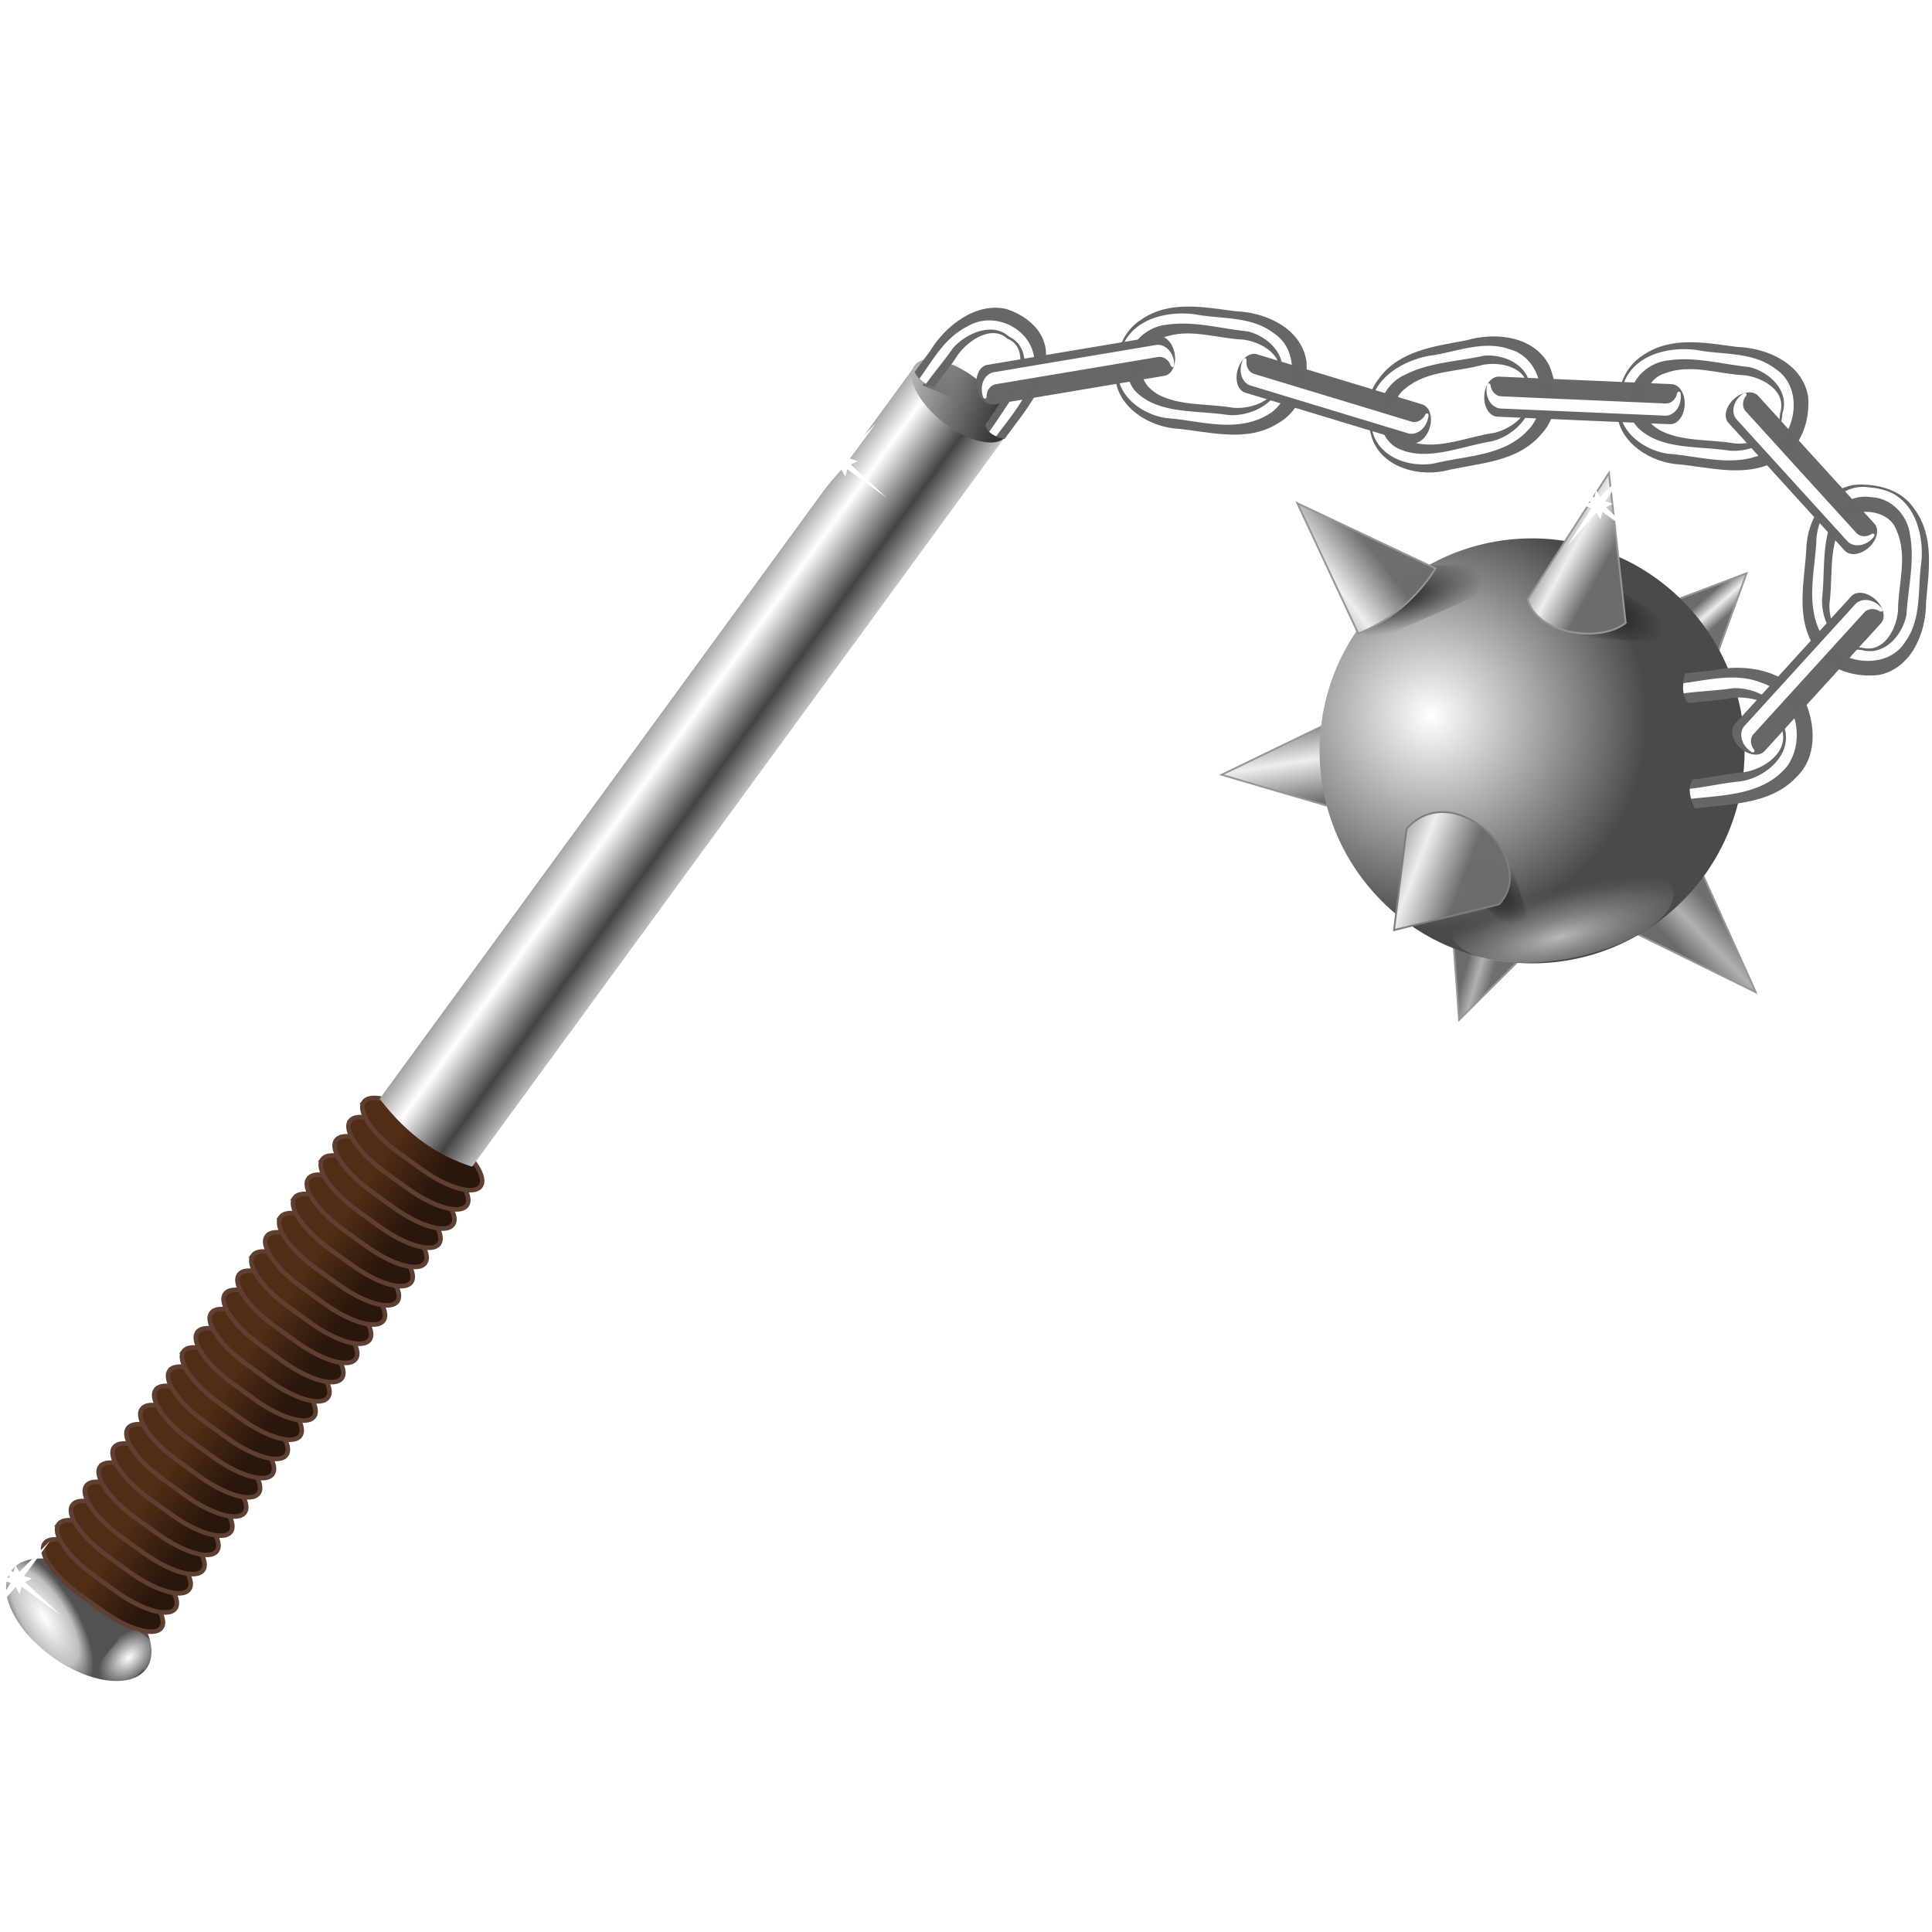 <?xml version="1.0" encoding="UTF-8" standalone="no"?>
<!-- Created with Inkscape (http://www.inkscape.org/) -->

<svg
   xmlns:dc="http://purl.org/dc/elements/1.1/"
   xmlns:cc="http://creativecommons.org/ns#"
   xmlns:rdf="http://www.w3.org/1999/02/22-rdf-syntax-ns#"
   xmlns:svg="http://www.w3.org/2000/svg"
   xmlns="http://www.w3.org/2000/svg"
   xmlns:xlink="http://www.w3.org/1999/xlink"
   xmlns:sodipodi="http://sodipodi.sourceforge.net/DTD/sodipodi-0.dtd"
   xmlns:inkscape="http://www.inkscape.org/namespaces/inkscape"
   id="svg2"
   sodipodi:docname="spiked_flail_01.svg"
   sodipodi:modified="true"
   viewBox="0 0 256 256"
   sodipodi:version="0.32"
   version="1.0"
   inkscape:output_extension="org.inkscape.output.svg.inkscape"
   inkscape:version="0.92.4 (5da689c313, 2019-01-14)"
   width="256"
   height="256">
  <title
     id="title1025">Spiked Flail</title>
  <defs
     id="defs4">
    <linearGradient
       id="linearGradient3399"
       inkscape:collect="always">
      <stop
         id="stop3401"
         style="stop-color:#686868"
         offset="0" />
      <stop
         id="stop3403"
         style="stop-color:#686868;stop-opacity:0"
         offset="1" />
    </linearGradient>
    <linearGradient
       id="linearGradient14013"
       inkscape:collect="always">
      <stop
         id="stop14015"
         style="stop-color:#1a1a1a"
         offset="0" />
      <stop
         id="stop14017"
         style="stop-color:#1a1a1a;stop-opacity:0"
         offset="1" />
    </linearGradient>
    <linearGradient
       id="linearGradient9130">
      <stop
         id="stop9132"
         style="stop-color:#6b6b6b"
         offset="0" />
      <stop
         id="stop9134"
         style="stop-color:#b1b1b1"
         offset=".5" />
      <stop
         id="stop9136"
         style="stop-color:#6d6d6d;stop-opacity:.984"
         offset="1" />
    </linearGradient>
    <linearGradient
       id="linearGradient5246">
      <stop
         id="stop5248"
         style="stop-color:#ffffff"
         offset="0" />
      <stop
         id="stop7190"
         style="stop-color:#979797;stop-opacity:.498"
         offset=".617" />
      <stop
         id="stop5250"
         style="stop-color:#303030;stop-opacity:0"
         offset="1" />
    </linearGradient>
    <linearGradient
       id="linearGradient4186">
      <stop
         id="stop4188"
         style="stop-color:#6b6b6b"
         offset="0" />
      <stop
         id="stop4194"
         style="stop-color:#eeeeee"
         offset=".5" />
      <stop
         id="stop4190"
         style="stop-color:#6d6d6d;stop-opacity:.984"
         offset="1" />
    </linearGradient>
    <linearGradient
       id="linearGradient4178">
      <stop
         id="stop4180"
         style="stop-color:#ffffff"
         offset="0" />
      <stop
         id="stop4182"
         style="stop-color:#4a4a4a"
         offset="1" />
    </linearGradient>
    <filter
       id="filter6188"
       inkscape:collect="always">
      <feGaussianBlur
         id="feGaussianBlur6190"
         stdDeviation="1.035"
         inkscape:collect="always" />
    </filter>
    <linearGradient
       id="linearGradient14971">
      <stop
         id="stop14973"
         style="stop-color:#502d16"
         offset="0" />
      <stop
         id="stop14975"
         style="stop-color:#2a170b"
         offset="1" />
    </linearGradient>
    <filter
       id="filter3321"
       inkscape:collect="always">
      <feGaussianBlur
         id="feGaussianBlur3323"
         stdDeviation="3.843"
         inkscape:collect="always" />
    </filter>
    <radialGradient
       id="radialGradient2991"
       gradientUnits="userSpaceOnUse"
       cy="348.25"
       cx="142.22"
       gradientTransform="matrix(0.637,0.263,-0.655,1.588,281.89,-244.82)"
       r="7.704"
       inkscape:collect="always">
      <stop
         id="stop13029"
         style="stop-color:#ffffff"
         offset="0" />
      <stop
         id="stop4382"
         style="stop-color:#bfbfbf"
         offset=".689" />
      <stop
         id="stop13031"
         style="stop-color:#525252"
         offset="1" />
    </radialGradient>
    <clipPath
       id="clipPath2359"
       clipPathUnits="userSpaceOnUse">
      <path
         id="path2361"
         sodipodi:nodetypes="cssssc"
         style="color:#000000;opacity:0.615;fill:#1a1a1a;fill-rule:evenodd"
         d="M 69.756,419.73 C 40.393,419 15.141,400.96 13.389,379.47 11.638,357.98 46.832,334.98 51.658,352.7 c 1.58,5.8 27.764,2.04 28.876,0.41 9.116,-13.3 37.736,10.49 39.246,29.02 1.75,21.49 -20.661,38.34 -50.024,37.6 z"
         inkscape:connector-curvature="0" />
    </clipPath>
    <clipPath
       id="clipPath2363"
       clipPathUnits="userSpaceOnUse">
      <path
         id="path2365"
         sodipodi:nodetypes="cssssc"
         style="color:#000000;opacity:0.615;fill:#1a1a1a;fill-rule:evenodd"
         d="m -159.35,-60.314 c -12.07,26.781 -38.49,43.064 -58.97,36.346 -20.49,-6.718 -28.05,-48.076 -9.84,-45.654 5.96,0.794 12.64,-24.803 11.58,-26.457 -8.73,-13.561 24.29,-30.711 41.96,-24.921 20.49,6.72 27.33,33.905 15.27,60.686 z"
         inkscape:connector-curvature="0" />
    </clipPath>
    <filter
       id="filter4373"
       height="1.478"
       width="1.033"
       y="-0.239"
       x="-0.016"
       inkscape:collect="always">
      <feGaussianBlur
         id="feGaussianBlur4375"
         stdDeviation="0.574"
         inkscape:collect="always" />
    </filter>
    <linearGradient
       id="linearGradient4395"
       y2="220.73"
       gradientUnits="userSpaceOnUse"
       x2="509.1"
       y1="248.01"
       x1="517.4"
       inkscape:collect="always">
      <stop
         id="stop8470"
         style="stop-color:#333333"
         offset="0" />
      <stop
         id="stop8472"
         style="stop-color:#cecece"
         offset="1" />
    </linearGradient>
    <radialGradient
       id="radialGradient5584"
       xlink:href="#linearGradient5246"
       gradientUnits="userSpaceOnUse"
       cy="82.863"
       cx="51.899"
       gradientTransform="matrix(0.046,0.439,-1.581,0.114,170.32,56.754)"
       r="15.532"
       inkscape:collect="always" />
    <linearGradient
       id="linearGradient2668"
       y2="461.32"
       xlink:href="#linearGradient4186"
       gradientUnits="userSpaceOnUse"
       x2="157.99"
       gradientTransform="matrix(1.527,0,0,1.527,309.29,-417.36)"
       y1="460.93"
       x1="141.75"
       inkscape:collect="always" />
    <radialGradient
       id="radialGradient2671"
       xlink:href="#linearGradient14013"
       gradientUnits="userSpaceOnUse"
       cy="2.871"
       cx="9.18"
       gradientTransform="matrix(-0.463,0.762,-2.084,-1.099,557.62,294.46)"
       r="9.663"
       inkscape:collect="always" />
    <linearGradient
       id="linearGradient2731"
       y2="330.95"
       xlink:href="#linearGradient3399"
       gradientUnits="userSpaceOnUse"
       x2="722.87"
       gradientTransform="matrix(0.747,0.425,-0.599,0.869,157.46,-408.94)"
       y1="330.95"
       x1="711.2"
       inkscape:collect="always" />
    <linearGradient
       id="linearGradient2776"
       y2="513.03"
       xlink:href="#linearGradient4186"
       gradientUnits="userSpaceOnUse"
       x2="134.48"
       gradientTransform="matrix(1.527,0,0,1.527,308.23,-418.07)"
       y1="499.41"
       x1="126.73"
       inkscape:collect="always" />
    <radialGradient
       id="radialGradient2779"
       xlink:href="#linearGradient14013"
       gradientUnits="userSpaceOnUse"
       cy="75.818"
       cx="26.41"
       gradientTransform="matrix(1.12,-0.089,0.227,2.037,473.76,217.56)"
       r="5.93"
       inkscape:collect="always" />
    <linearGradient
       id="linearGradient2782"
       y2="485.84"
       xlink:href="#linearGradient4186"
       gradientUnits="userSpaceOnUse"
       x2="189.17"
       gradientTransform="matrix(1.527,0,0,1.527,308.23,-418.07)"
       y1="475.28"
       x1="184.89"
       inkscape:collect="always" />
    <radialGradient
       id="radialGradient2785"
       xlink:href="#linearGradient14013"
       gradientUnits="userSpaceOnUse"
       cy="2.871"
       cx="9.18"
       gradientTransform="matrix(-0.582,0.54,-0.979,-1.531,593.22,332.27)"
       r="9.663"
       inkscape:collect="always" />
    <linearGradient
       id="linearGradient2790"
       y2="485.57"
       xlink:href="#linearGradient4186"
       gradientUnits="userSpaceOnUse"
       x2="122.98"
       gradientTransform="matrix(1.527,0,0,1.527,308.23,-418.07)"
       y1="473.44"
       x1="130.02"
       inkscape:collect="always" />
    <linearGradient
       id="linearGradient2793"
       y2="527.58"
       xlink:href="#linearGradient9130"
       gradientUnits="userSpaceOnUse"
       x2="129.55"
       gradientTransform="matrix(1.527,0,0,1.527,308.23,-418.07)"
       y1="523.82"
       x1="126.97"
       inkscape:collect="always" />
    <linearGradient
       id="linearGradient2796"
       y2="527.58"
       xlink:href="#linearGradient4186"
       gradientUnits="userSpaceOnUse"
       x2="129.55"
       gradientTransform="matrix(-1.229,0.906,0.906,1.229,288.66,-411.14)"
       y1="523.82"
       x1="126.97"
       inkscape:collect="always" />
    <linearGradient
       id="linearGradient2799"
       y2="545.88"
       xlink:href="#linearGradient9130"
       gradientUnits="userSpaceOnUse"
       x2="167.11"
       gradientTransform="matrix(1.527,0,0,1.527,305.07,-422.65)"
       y1="546.59"
       x1="158.42"
       inkscape:collect="always" />
    <linearGradient
       id="linearGradient2803"
       y2="376.89"
       spreadMethod="reflect"
       gradientUnits="userSpaceOnUse"
       x2="479.65"
       gradientTransform="translate(-13.294,-199.89)"
       y1="402.14"
       x1="486.33"
       inkscape:collect="always">
      <stop
         id="stop12175"
         style="stop-color:#434343"
         offset="0" />
      <stop
         id="stop12177"
         style="stop-color:#ffffff"
         offset=".5" />
      <stop
         id="stop12179"
         style="stop-color:#5a5a5a"
         offset="1" />
    </linearGradient>
    <radialGradient
       id="radialGradient2806"
       gradientUnits="userSpaceOnUse"
       cy="348.82"
       cx="243.79"
       gradientTransform="matrix(1.521,5.287,-8.4,1.305,2692.5,-1440.7)"
       r="1.043"
       inkscape:collect="always">
      <stop
         id="stop5357"
         style="stop-color:#ffffff"
         offset="0" />
      <stop
         id="stop5359"
         style="stop-color:#ffffff;stop-opacity:0"
         offset="1" />
    </radialGradient>
    <linearGradient
       id="linearGradient2809"
       y2="356.54"
       xlink:href="#linearGradient14971"
       gradientUnits="userSpaceOnUse"
       x2="181.87"
       gradientTransform="matrix(1.436,-0.382,0.382,1.436,-209.52,-159.17)"
       y1="346.63"
       x1="181.66"
       inkscape:collect="always" />
    <radialGradient
       id="radialGradient2881"
       xlink:href="#linearGradient4178"
       gradientUnits="userSpaceOnUse"
       cy="502"
       cx="132.61"
       gradientTransform="matrix(0.457,0.914,-0.894,0.447,532.23,137.95)"
       r="36.371"
       inkscape:collect="always" />
    <linearGradient
       inkscape:collect="always"
       xlink:href="#linearGradient14971"
       id="linearGradient1153"
       gradientUnits="userSpaceOnUse"
       gradientTransform="matrix(1.436,-0.382,0.382,1.436,-209.52,-159.17)"
       x1="181.66"
       y1="346.63"
       x2="181.87"
       y2="356.54" />
    <linearGradient
       inkscape:collect="always"
       xlink:href="#linearGradient14971"
       id="linearGradient1155"
       gradientUnits="userSpaceOnUse"
       gradientTransform="matrix(1.436,-0.382,0.382,1.436,-209.52,-159.17)"
       x1="181.66"
       y1="346.63"
       x2="181.87"
       y2="356.54" />
    <linearGradient
       inkscape:collect="always"
       xlink:href="#linearGradient14971"
       id="linearGradient1157"
       gradientUnits="userSpaceOnUse"
       gradientTransform="matrix(1.436,-0.382,0.382,1.436,-209.52,-159.17)"
       x1="181.66"
       y1="346.63"
       x2="181.87"
       y2="356.54" />
    <linearGradient
       inkscape:collect="always"
       xlink:href="#linearGradient14971"
       id="linearGradient1159"
       gradientUnits="userSpaceOnUse"
       gradientTransform="matrix(1.436,-0.382,0.382,1.436,-209.52,-159.17)"
       x1="181.66"
       y1="346.63"
       x2="181.87"
       y2="356.54" />
    <linearGradient
       inkscape:collect="always"
       xlink:href="#linearGradient14971"
       id="linearGradient1161"
       gradientUnits="userSpaceOnUse"
       gradientTransform="matrix(1.436,-0.382,0.382,1.436,-209.52,-159.17)"
       x1="181.66"
       y1="346.63"
       x2="181.87"
       y2="356.54" />
    <linearGradient
       inkscape:collect="always"
       xlink:href="#linearGradient14971"
       id="linearGradient1163"
       gradientUnits="userSpaceOnUse"
       gradientTransform="matrix(1.436,-0.382,0.382,1.436,-209.52,-159.17)"
       x1="181.66"
       y1="346.63"
       x2="181.87"
       y2="356.54" />
    <linearGradient
       inkscape:collect="always"
       xlink:href="#linearGradient14971"
       id="linearGradient1165"
       gradientUnits="userSpaceOnUse"
       gradientTransform="matrix(1.436,-0.382,0.382,1.436,-209.52,-159.17)"
       x1="181.66"
       y1="346.63"
       x2="181.87"
       y2="356.54" />
    <linearGradient
       inkscape:collect="always"
       xlink:href="#linearGradient14971"
       id="linearGradient1167"
       gradientUnits="userSpaceOnUse"
       gradientTransform="matrix(1.436,-0.382,0.382,1.436,-209.52,-159.17)"
       x1="181.66"
       y1="346.63"
       x2="181.87"
       y2="356.54" />
    <linearGradient
       inkscape:collect="always"
       xlink:href="#linearGradient14971"
       id="linearGradient1169"
       gradientUnits="userSpaceOnUse"
       gradientTransform="matrix(1.436,-0.382,0.382,1.436,-209.52,-159.17)"
       x1="181.66"
       y1="346.63"
       x2="181.87"
       y2="356.54" />
    <linearGradient
       inkscape:collect="always"
       xlink:href="#linearGradient14971"
       id="linearGradient1171"
       gradientUnits="userSpaceOnUse"
       gradientTransform="matrix(1.436,-0.382,0.382,1.436,-209.52,-159.17)"
       x1="181.66"
       y1="346.63"
       x2="181.87"
       y2="356.54" />
    <linearGradient
       inkscape:collect="always"
       xlink:href="#linearGradient14971"
       id="linearGradient1173"
       gradientUnits="userSpaceOnUse"
       gradientTransform="matrix(1.436,-0.382,0.382,1.436,-209.52,-159.17)"
       x1="181.66"
       y1="346.63"
       x2="181.87"
       y2="356.54" />
    <linearGradient
       inkscape:collect="always"
       xlink:href="#linearGradient14971"
       id="linearGradient1175"
       gradientUnits="userSpaceOnUse"
       gradientTransform="matrix(1.436,-0.382,0.382,1.436,-209.52,-159.17)"
       x1="181.66"
       y1="346.63"
       x2="181.87"
       y2="356.54" />
    <linearGradient
       inkscape:collect="always"
       xlink:href="#linearGradient14971"
       id="linearGradient1177"
       gradientUnits="userSpaceOnUse"
       gradientTransform="matrix(1.436,-0.382,0.382,1.436,-209.52,-159.17)"
       x1="181.66"
       y1="346.63"
       x2="181.87"
       y2="356.54" />
    <linearGradient
       inkscape:collect="always"
       xlink:href="#linearGradient14971"
       id="linearGradient1179"
       gradientUnits="userSpaceOnUse"
       gradientTransform="matrix(1.436,-0.382,0.382,1.436,-209.52,-159.17)"
       x1="181.66"
       y1="346.63"
       x2="181.87"
       y2="356.54" />
    <linearGradient
       inkscape:collect="always"
       xlink:href="#linearGradient14971"
       id="linearGradient1181"
       gradientUnits="userSpaceOnUse"
       gradientTransform="matrix(1.436,-0.382,0.382,1.436,-209.52,-159.17)"
       x1="181.66"
       y1="346.63"
       x2="181.87"
       y2="356.54" />
    <linearGradient
       inkscape:collect="always"
       xlink:href="#linearGradient14971"
       id="linearGradient1183"
       gradientUnits="userSpaceOnUse"
       gradientTransform="matrix(1.436,-0.382,0.382,1.436,-209.52,-159.17)"
       x1="181.66"
       y1="346.63"
       x2="181.87"
       y2="356.54" />
    <linearGradient
       inkscape:collect="always"
       xlink:href="#linearGradient14971"
       id="linearGradient1185"
       gradientUnits="userSpaceOnUse"
       gradientTransform="matrix(1.436,-0.382,0.382,1.436,-209.52,-159.17)"
       x1="181.66"
       y1="346.63"
       x2="181.87"
       y2="356.54" />
    <linearGradient
       inkscape:collect="always"
       xlink:href="#linearGradient14971"
       id="linearGradient1187"
       gradientUnits="userSpaceOnUse"
       gradientTransform="matrix(1.436,-0.382,0.382,1.436,-209.52,-159.17)"
       x1="181.66"
       y1="346.63"
       x2="181.87"
       y2="356.54" />
    <linearGradient
       inkscape:collect="always"
       xlink:href="#linearGradient14971"
       id="linearGradient1189"
       gradientUnits="userSpaceOnUse"
       gradientTransform="matrix(1.436,-0.382,0.382,1.436,-209.52,-159.17)"
       x1="181.66"
       y1="346.63"
       x2="181.87"
       y2="356.54" />
    <linearGradient
       inkscape:collect="always"
       xlink:href="#linearGradient14971"
       id="linearGradient1191"
       gradientUnits="userSpaceOnUse"
       gradientTransform="matrix(1.436,-0.382,0.382,1.436,-209.52,-159.17)"
       x1="181.66"
       y1="346.63"
       x2="181.87"
       y2="356.54" />
    <linearGradient
       inkscape:collect="always"
       xlink:href="#linearGradient14971"
       id="linearGradient1193"
       gradientUnits="userSpaceOnUse"
       gradientTransform="matrix(1.436,-0.382,0.382,1.436,-209.52,-159.17)"
       x1="181.66"
       y1="346.63"
       x2="181.87"
       y2="356.54" />
    <linearGradient
       inkscape:collect="always"
       xlink:href="#linearGradient14971"
       id="linearGradient1195"
       gradientUnits="userSpaceOnUse"
       gradientTransform="matrix(1.436,-0.382,0.382,1.436,-209.52,-159.17)"
       x1="181.66"
       y1="346.63"
       x2="181.87"
       y2="356.54" />
    <linearGradient
       inkscape:collect="always"
       xlink:href="#linearGradient14971"
       id="linearGradient1197"
       gradientUnits="userSpaceOnUse"
       gradientTransform="matrix(1.436,-0.382,0.382,1.436,-209.52,-159.17)"
       x1="181.66"
       y1="346.63"
       x2="181.87"
       y2="356.54" />
  </defs>
  <sodipodi:namedview
     id="base"
     bordercolor="#666666"
     inkscape:pageshadow="2"
     inkscape:window-y="-8"
     pagecolor="#ffffff"
     inkscape:window-height="1025"
     width="1052.362px"
     inkscape:zoom="2.6280699"
     inkscape:window-x="-8"
     height="744.094px"
     borderopacity="1.0"
     inkscape:current-layer="svg2"
     inkscape:cx="129.65827"
     inkscape:cy="190.27346"
     inkscape:window-width="1920"
     inkscape:pageopacity="0.0"
     inkscape:document-units="px"
     showgrid="false"
     inkscape:window-maximized="1"
     inkscape:pagecheckerboard="true"
     fit-margin-top="0"
     fit-margin-left="0"
     fit-margin-right="0"
     fit-margin-bottom="0" />
  <g
     id="g2883"
     transform="matrix(0.409,-0.334,0.334,0.409,-138.766,140.041)">
    <path
       id="path11077"
       sodipodi:rx="7.7043791"
       sodipodi:ry="14.085784"
       style="color:#000000;fill:url(#radialGradient2991)"
       sodipodi:type="arc"
       d="m 155.177,350.485 a 7.704,14.086 0 0 1 -7.698,14.086 7.704,14.086 0 0 1 -7.71,-14.064 7.704,14.086 0 0 1 7.686,-14.108 7.704,14.086 0 0 1 7.722,14.042"
       sodipodi:open="true"
       transform="matrix(1.436,-0.382,0.382,1.436,-216.14,-158.84)"
       sodipodi:cy="350.48547"
       sodipodi:cx="147.47272"
       sodipodi:end="6.2800626"
       sodipodi:start="0" />
    <path
       id="path15994"
       style="color:#000000;fill:url(#linearGradient1153);stroke:#5f3f31;stroke-width:1.137"
       d="m 135.02,267.87 c 2.8,-0.74 6.73,4.94 8.8,12.74 l 1.8,6.75 c 2.08,7.8 1.49,14.68 -1.31,15.43 -2.81,0.74 -6.73,-4.94 -8.81,-12.74 l -1.8,-6.75 c -2.07,-7.8 -1.49,-14.68 1.32,-15.43 z"
       inkscape:connector-curvature="0" />
    <path
       id="path15992"
       style="color:#000000;fill:url(#linearGradient1155);stroke:#5f3f31;stroke-width:1.137"
       d="m 140.76,266.35 c 2.81,-0.75 6.73,4.93 8.81,12.73 l 1.79,6.75 c 2.08,7.8 1.49,14.68 -1.31,15.43 -2.8,0.75 -6.73,-4.93 -8.81,-12.74 l -1.79,-6.74 c -2.08,-7.81 -1.49,-14.69 1.31,-15.43 z"
       inkscape:connector-curvature="0" />
    <path
       id="path15990"
       style="color:#000000;fill:url(#linearGradient1157);stroke:#5f3f31;stroke-width:1.137"
       d="m 146.51,264.82 c 2.8,-0.75 6.73,4.93 8.8,12.73 l 1.8,6.75 c 2.07,7.81 1.49,14.69 -1.32,15.43 -2.8,0.75 -6.73,-4.93 -8.8,-12.73 l -1.8,-6.75 c -2.07,-7.81 -1.49,-14.69 1.32,-15.43 z"
       inkscape:connector-curvature="0" />
    <path
       id="path15988"
       style="color:#000000;fill:url(#linearGradient1159);stroke:#5f3f31;stroke-width:1.137"
       d="m 152.25,263.29 c 2.8,-0.75 6.73,4.93 8.81,12.74 l 1.79,6.74 c 2.08,7.81 1.49,14.69 -1.31,15.43 -2.8,0.75 -6.73,-4.93 -8.81,-12.73 l -1.79,-6.75 c -2.08,-7.8 -1.49,-14.68 1.31,-15.43 z"
       inkscape:connector-curvature="0" />
    <path
       id="path15986"
       style="color:#000000;fill:url(#linearGradient1161);stroke:#5f3f31;stroke-width:1.137"
       d="m 157.99,261.76 c 2.81,-0.74 6.74,4.94 8.81,12.74 l 1.8,6.75 c 2.07,7.8 1.49,14.68 -1.32,15.43 -2.8,0.74 -6.73,-4.94 -8.8,-12.74 l -1.8,-6.75 c -2.08,-7.8 -1.49,-14.68 1.31,-15.43 z"
       inkscape:connector-curvature="0" />
    <path
       id="path15984"
       style="color:#000000;fill:url(#linearGradient1163);stroke:#5f3f31;stroke-width:1.137"
       d="m 163.74,260.23 c 2.8,-0.74 6.73,4.94 8.8,12.74 l 1.8,6.75 c 2.08,7.8 1.49,14.68 -1.31,15.43 -2.81,0.74 -6.73,-4.94 -8.81,-12.74 l -1.8,-6.75 c -2.07,-7.8 -1.49,-14.68 1.32,-15.43 z"
       inkscape:connector-curvature="0" />
    <path
       id="path15982"
       style="color:#000000;fill:url(#linearGradient1165);stroke:#5f3f31;stroke-width:1.137"
       d="m 169.48,258.7 c 2.81,-0.74 6.73,4.94 8.81,12.74 l 1.79,6.75 c 2.08,7.8 1.49,14.68 -1.31,15.43 -2.8,0.75 -6.73,-4.93 -8.81,-12.74 l -1.79,-6.75 c -2.08,-7.8 -1.49,-14.68 1.31,-15.43 z"
       inkscape:connector-curvature="0" />
    <path
       id="path15980"
       style="color:#000000;fill:url(#linearGradient1167);stroke:#5f3f31;stroke-width:1.137"
       d="m 175.23,257.18 c 2.8,-0.75 6.73,4.93 8.8,12.73 l 1.8,6.75 c 2.07,7.8 1.49,14.69 -1.32,15.43 -2.8,0.75 -6.73,-4.93 -8.8,-12.74 l -1.8,-6.74 c -2.07,-7.81 -1.49,-14.69 1.32,-15.43 z"
       inkscape:connector-curvature="0" />
    <path
       id="path15978"
       style="color:#000000;fill:url(#linearGradient1169);stroke:#5f3f31;stroke-width:1.137"
       d="m 180.97,255.65 c 2.8,-0.75 6.73,4.93 8.81,12.74 l 1.79,6.74 c 2.08,7.81 1.49,14.69 -1.31,15.43 -2.8,0.75 -6.73,-4.93 -8.81,-12.73 l -1.79,-6.75 c -2.08,-7.8 -1.49,-14.69 1.31,-15.43 z"
       inkscape:connector-curvature="0" />
    <path
       id="path15976"
       style="color:#000000;fill:url(#linearGradient1171);stroke:#5f3f31;stroke-width:1.137"
       d="m 186.71,254.12 c 2.81,-0.75 6.74,4.94 8.81,12.74 l 1.8,6.75 c 2.07,7.8 1.49,14.68 -1.32,15.43 -2.8,0.74 -6.73,-4.94 -8.8,-12.74 l -1.8,-6.75 c -2.08,-7.8 -1.49,-14.68 1.31,-15.43 z"
       inkscape:connector-curvature="0" />
    <path
       id="path15974"
       style="color:#000000;fill:url(#linearGradient1173);stroke:#5f3f31;stroke-width:1.137"
       d="m 192.46,252.59 c 2.8,-0.74 6.73,4.94 8.81,12.74 l 1.79,6.75 c 2.08,7.8 1.49,14.68 -1.31,15.43 -2.81,0.74 -6.73,-4.94 -8.81,-12.74 l -1.8,-6.75 c -2.07,-7.8 -1.49,-14.68 1.32,-15.43 z"
       inkscape:connector-curvature="0" />
    <path
       id="path15972"
       style="color:#000000;fill:url(#linearGradient1175);stroke:#5f3f31;stroke-width:1.137"
       d="m 198.2,251.06 c 2.81,-0.74 6.73,4.94 8.81,12.74 l 1.79,6.75 c 2.08,7.8 1.49,14.68 -1.31,15.43 -2.8,0.74 -6.73,-4.94 -8.81,-12.74 l -1.79,-6.75 c -2.08,-7.8 -1.49,-14.68 1.31,-15.43 z"
       inkscape:connector-curvature="0" />
    <path
       id="path15970"
       style="color:#000000;fill:url(#linearGradient1177);stroke:#5f3f31;stroke-width:1.137"
       d="m 203.95,249.54 c 2.8,-0.75 6.73,4.93 8.8,12.73 l 1.8,6.75 c 2.07,7.8 1.49,14.69 -1.32,15.43 -2.8,0.75 -6.73,-4.93 -8.8,-12.74 l -1.8,-6.74 c -2.07,-7.81 -1.49,-14.69 1.32,-15.43 z"
       inkscape:connector-curvature="0" />
    <path
       id="path15968"
       style="color:#000000;fill:url(#linearGradient1179);stroke:#5f3f31;stroke-width:1.137"
       d="m 209.69,248.01 c 2.8,-0.75 6.73,4.93 8.81,12.73 l 1.79,6.75 c 2.08,7.81 1.49,14.69 -1.31,15.43 -2.8,0.75 -6.73,-4.93 -8.81,-12.73 l -1.79,-6.75 c -2.08,-7.8 -1.49,-14.69 1.31,-15.43 z"
       inkscape:connector-curvature="0" />
    <path
       id="path15966"
       style="color:#000000;fill:url(#linearGradient1181);stroke:#5f3f31;stroke-width:1.137"
       d="m 215.43,246.48 c 2.81,-0.75 6.74,4.93 8.81,12.74 l 1.8,6.75 c 2.07,7.8 1.49,14.68 -1.32,15.42 -2.8,0.75 -6.73,-4.93 -8.8,-12.73 l -1.8,-6.75 c -2.08,-7.8 -1.49,-14.68 1.31,-15.43 z"
       inkscape:connector-curvature="0" />
    <path
       id="path15964"
       style="color:#000000;fill:url(#linearGradient1183);stroke:#5f3f31;stroke-width:1.137"
       d="m 221.18,244.95 c 2.8,-0.74 6.73,4.94 8.81,12.74 l 1.79,6.75 c 2.08,7.8 1.49,14.68 -1.31,15.43 -2.81,0.74 -6.73,-4.94 -8.81,-12.74 l -1.8,-6.75 c -2.07,-7.8 -1.49,-14.68 1.32,-15.43 z"
       inkscape:connector-curvature="0" />
    <path
       id="path15962"
       style="color:#000000;fill:url(#linearGradient1185);stroke:#5f3f31;stroke-width:1.137"
       d="m 226.92,243.42 c 2.81,-0.74 6.73,4.94 8.81,12.74 l 1.79,6.75 c 2.08,7.8 1.49,14.68 -1.31,15.43 -2.8,0.74 -6.73,-4.94 -8.81,-12.74 l -1.79,-6.75 c -2.08,-7.8 -1.49,-14.68 1.31,-15.43 z"
       inkscape:connector-curvature="0" />
    <path
       id="path15960"
       style="color:#000000;fill:url(#linearGradient1187);stroke:#5f3f31;stroke-width:1.137"
       d="m 232.67,241.9 c 2.8,-0.75 6.73,4.93 8.8,12.73 l 1.8,6.75 c 2.07,7.8 1.49,14.68 -1.31,15.43 -2.81,0.75 -6.74,-4.93 -8.81,-12.74 l -1.8,-6.75 c -2.07,-7.8 -1.49,-14.68 1.32,-15.42 z"
       inkscape:connector-curvature="0" />
    <path
       id="path15958"
       style="color:#000000;fill:url(#linearGradient1189);stroke:#5f3f31;stroke-width:1.137"
       d="m 238.41,240.37 c 2.8,-0.75 6.73,4.93 8.81,12.73 l 1.79,6.75 c 2.08,7.8 1.49,14.69 -1.31,15.43 -2.8,0.75 -6.73,-4.93 -8.81,-12.74 l -1.79,-6.74 c -2.08,-7.81 -1.49,-14.69 1.31,-15.43 z"
       inkscape:connector-curvature="0" />
    <path
       id="path15956"
       style="color:#000000;fill:url(#linearGradient1191);stroke:#5f3f31;stroke-width:1.137"
       d="m 244.15,238.84 c 2.81,-0.75 6.74,4.93 8.81,12.74 l 1.8,6.74 c 2.07,7.81 1.49,14.69 -1.32,15.43 -2.8,0.75 -6.73,-4.93 -8.8,-12.73 l -1.8,-6.75 c -2.07,-7.8 -1.49,-14.69 1.31,-15.43 z"
       inkscape:connector-curvature="0" />
    <path
       id="path15954"
       style="color:#000000;fill:url(#linearGradient1193);stroke:#5f3f31;stroke-width:1.137"
       d="m 249.9,237.31 c 2.8,-0.75 6.73,4.94 8.81,12.74 l 1.79,6.75 c 2.08,7.8 1.49,14.68 -1.31,15.43 -2.81,0.74 -6.73,-4.94 -8.81,-12.74 l -1.8,-6.75 c -2.07,-7.8 -1.49,-14.68 1.32,-15.43 z"
       inkscape:connector-curvature="0" />
    <path
       id="path15952"
       style="color:#000000;fill:url(#linearGradient1195);stroke:#5f3f31;stroke-width:1.137"
       d="m 255.64,235.78 c 2.81,-0.74 6.73,4.94 8.81,12.74 l 1.79,6.75 c 2.08,7.8 1.49,14.68 -1.31,15.43 -2.8,0.74 -6.73,-4.94 -8.81,-12.74 l -1.79,-6.75 c -2.08,-7.8 -1.49,-14.68 1.31,-15.43 z"
       inkscape:connector-curvature="0" />
    <path
       id="path15950"
       style="color:#000000;fill:url(#linearGradient1197);stroke:#5f3f31;stroke-width:1.137"
       d="m 261.39,234.25 c 2.8,-0.74 6.73,4.94 8.8,12.74 l 1.8,6.75 c 2.07,7.8 1.49,14.68 -1.31,15.43 -2.81,0.75 -6.74,-4.94 -8.81,-12.74 l -1.8,-6.75 c -2.07,-7.8 -1.49,-14.68 1.32,-15.43 z"
       inkscape:connector-curvature="0" />
    <path
       id="rect10025"
       style="color:#000000;fill:url(#linearGradient2809);stroke:#5f3f31;stroke-width:1.137"
       d="m 267.13,232.73 c 2.8,-0.75 6.73,4.93 8.81,12.73 l 1.79,6.75 c 2.08,7.8 1.49,14.69 -1.31,15.43 -2.8,0.75 -6.73,-4.93 -8.81,-12.74 l -1.79,-6.74 c -2.08,-7.81 -1.49,-14.69 1.31,-15.43 z"
       inkscape:connector-curvature="0" />
    <path
       id="path8389"
       sodipodi:nodetypes="csssc"
       style="color:#000000;fill:url(#radialGradient2806)"
       d="m 134.2,308.02 c -5.93,0.65 -11.2,-0.91 -11.76,-3.48 -0.56,-2.57 3.81,-5.18 9.74,-5.83 5.74,-0.63 4.93,-7.85 7.19,1.02 1.84,7.28 0.96,8.29 -4.96,8.94"
       inkscape:connector-curvature="0" />
    <path
       id="path9461"
       sodipodi:nodetypes="ccccc"
       style="color:#000000;fill:url(#linearGradient2803);fill-rule:evenodd"
       d="m 490.17,177.36 7.19,27.87 -219.49,57.26 c -4.93,-7.58 -7.55,-16.19 -7.2,-27.86 z"
       inkscape:connector-curvature="0" />
    <path
       id="path2309"
       style="color:#000000;fill:#ffffff;filter:url(#filter3321)"
       d="m 142.37,165.39 -11.69,-2.31 10.47,68.42 -19.23,-66.59 -9.79,6.78 2.31,-11.69 -69.047,11.11 67.227,-19.86 -6.79,-9.8 11.69,2.31 -9.84,-65.894 18.6,64.074 9.79,-6.79 -2.31,11.69 67.79,-6.69 -65.97,15.45 z"
       inkscape:export-ydpi="155.90829"
       sodipodi:nodetypes="ccccccccccccccccc"
       transform="matrix(0.161,0,0,0.176,104.01,243.57)"
       inkscape:export-xdpi="155.90829"
       inkscape:connector-curvature="0" />
    <path
       id="path2231"
       sodipodi:nodetypes="cccc"
       style="color:#000000;fill:url(#linearGradient2799);fill-rule:evenodd;stroke:#969696;stroke-width:0.458"
       d="m 539.36,398.11 c 9.5,-1.91 17.28,-1.22 24.96,-0.4 l -9.26,34.62 z"
       inkscape:connector-curvature="0" />
    <path
       id="path4214"
       style="color:#000000;fill:url(#linearGradient2796);fill-rule:evenodd;stroke:#969696;stroke-width:0.458"
       d="M 602.51,343.66 602.05,360 619.77,349.44 Z"
       inkscape:connector-curvature="0" />
    <path
       id="path2229"
       style="color:#000000;fill:url(#linearGradient2793);fill-rule:evenodd;stroke:#969696;stroke-width:0.458"
       d="m 503.46,375.72 10.07,12.89 -20.53,2.01 z"
       inkscape:connector-curvature="0" />
    <path
       id="path2223"
       style="color:#000000;fill:url(#linearGradient2790);fill-rule:evenodd;stroke:#969696;stroke-width:0.458"
       d="m 485.75,305.28 15.7,22.94 12.88,-16.1 z"
       inkscape:connector-curvature="0" />
    <circle
       id="path2233"
       style="color:#000000;fill:url(#radialGradient2881);fill-rule:evenodd"
       transform="matrix(1.466,0,0,1.466,324.63,-381.84)"
       cx="153.655"
       cy="499.153"
       r="36.371" />
    <ellipse
       id="path4215"
       style="color:#000000;opacity:0.615;fill:url(#radialGradient5584);fill-rule:evenodd"
       transform="matrix(1.618,0.847,-0.781,1.753,527.69,199.17)"
       cx="42.942"
       cy="85.809"
       rx="15.532"
       ry="6.167" />
    <path
       id="path10115"
       sodipodi:nodetypes="cccc"
       style="color:#000000;fill:url(#radialGradient2785);fill-rule:evenodd"
       d="m 588.97,324.22 13.07,34.13 -24.97,-23.07 c -2.6,-5.96 5.35,-11.61 11.9,-11.06 z"
       inkscape:connector-curvature="0" />
    <path
       id="path2227"
       sodipodi:nodetypes="cccc"
       style="color:#000000;fill:url(#linearGradient2782);fill-rule:evenodd;stroke:#969696;stroke-width:0.458"
       d="m 573.11,319.77 35.82,-11.67 -20.53,31.8 c -8.05,0 -19.19,-11.95 -15.29,-20.13 z"
       inkscape:connector-curvature="0" />
    <path
       id="path13040"
       sodipodi:nodetypes="ccccc"
       style="color:#000000;fill:url(#radialGradient2779);fill-rule:evenodd"
       d="m 529.91,363.62 -8.36,20.96 -4.26,-1.73 -2.22,-19.68 c 2.03,-5.22 10.32,-3.59 14.84,0.45 z"
       inkscape:connector-curvature="0" />
    <path
       id="path2221"
       sodipodi:nodetypes="cccc"
       style="color:#000000;fill:url(#linearGradient2776);fill-rule:evenodd;stroke:#7e7e7e;stroke-width:0.458"
       d="m 513.13,345.13 -18.52,17.71 24.55,11.68 c 15.07,-2.18 11.32,-32.14 -6.03,-29.39 z"
       inkscape:connector-curvature="0" />
    <g
       id="g2367"
       transform="matrix(0.567,0.09,-0.09,0.567,702.43,441.14)"
       style="display:inline">
      <path
         id="path14023"
         style="color:#000000;opacity:0.992;fill:#666666;fill-rule:evenodd"
         clip-path="url(#clipPath2363)"
         d="m -262.06,-94.26 c -4.81,14.94 7.15,29.649 20.33,35.334 15.51,5.8 31.72,16.975 48.87,11.571 11.45,-2.829 17.86,-14.52 19.4,-25.502 0.98,-16.03 -13.32,-28.263 -27.42,-32.893 -13.69,-5.94 -29.04,-14.13 -44.17,-8.55 -9.19,2.89 -14.38,11.16 -17.01,20.04 z m 12.55,3.617 c 1.41,-6.252 5.76,-12.157 12.56,-12.277 13.26,-1.3 24.61,7.546 36.72,11.58 8.21,3.581 17.77,13.259 12.06,22.669 -2.31,10.576 -15.61,11.267 -23.75,8.112 -11.07,-5.42 -24.29,-7.781 -33.28,-16.403 -3.3,-3.477 -6.42,-8.785 -4.31,-13.681 z"
         inkscape:connector-curvature="0" />
      <path
         id="path14025"
         style="color:#000000;opacity:0.992;fill:#ffffff;fill-rule:evenodd;filter:url(#filter6188)"
         sodipodi:type="inkscape:offset"
         d="m 68.443,312.783 c -1.194,-0.072 -2.403,-0.066 -3.613,0.029 -7.363,-0.27 -13.326,3.503 -17.365,8.846 -4.044,5.35 -6.276,12.274 -6.436,18.686 a 1.221,1.221 0 0 0 0,0.088 c 0.368,7.968 -0.58,16.81 -0.121,25.4 0.459,8.59 2.368,17.007 8.594,23.863 a 1.221,1.221 0 0 0 0.053,0.057 c 5.276,5.125 12.98,7.128 20.197,6.189 7.212,-0.938 14.036,-4.868 17.369,-11.771 7.157,-12.215 3.792,-26.452 4.723,-39.08 a 1.221,1.221 0 0 0 0.002,-0.062 c 0.143,-6.351 -1.111,-13.571 -4.225,-19.615 -3.114,-6.044 -8.195,-10.943 -15.506,-12.209 a 1.221,1.221 0 0 0 -0.014,-0.002 c -1.202,-0.194 -2.424,-0.343 -3.658,-0.418 z m -2.438,4.59 a 1.221,1.221 0 0 0 0.014,0 c 9.197,-0.852 17.401,6.154 19.318,15.01 a 1.221,1.221 0 0 0 0.016,0.066 c 3.408,12.364 1.107,25.705 1.305,38.875 -0.565,5.035 -2.882,10.452 -6.418,14.324 -3.541,3.878 -8.185,6.216 -13.697,5.455 a 1.221,1.221 0 0 0 -0.332,-0.002 c -5.996,0.808 -10.982,-1.967 -14.602,-6.42 -3.62,-4.452 -5.732,-10.579 -5.701,-16.018 0.462,-14.899 -3.167,-31.323 4.988,-43.744 a 1.221,1.221 0 0 0 0.01,-0.016 c 3.286,-5.174 8.876,-7.635 14.979,-7.527 a 1.221,1.221 0 0 0 0.121,-0.004 z"
         clip-path="url(#clipPath2359)"
         inkscape:original="M 64.8125 314.03125 C 50.929069 313.50199 42.556807 328.08169 42.25 340.375 C 42.998632 356.58198 38.454892 375.71209 50.40625 388.875 C 60.327483 398.51235 79.780668 396.60231 86.03125 383.625 C 92.944583 371.90512 89.672434 357.9229 90.625 345 C 90.901813 332.66502 85.680599 316.79188 71.90625 314.40625 C 69.565621 314.02898 67.180206 313.83168 64.8125 314.03125 z M 65.90625 316.15625 C 75.775686 315.24173 84.489548 322.69685 86.53125 332.125 C 90.047374 344.87949 87.661935 358.38642 87.875 371.4375 C 86.692797 382.05411 78.268168 393.95461 66.375 392.3125 C 53.458088 394.05304 44.621461 380.16477 44.6875 368.65625 C 45.14838 353.98848 41.35813 337.22254 49.875 324.25 C 53.40537 318.6911 59.456459 316.04299 65.90625 316.15625 z "
         transform="matrix(0.388,-0.922,0.922,0.388,-573.3,-158.76)"
         inkscape:radius="1.2212523" />
    </g>
    <ellipse
       id="path4387"
       style="color:#000000;opacity:0.992;fill:url(#linearGradient4395);fill-rule:evenodd"
       transform="matrix(1.01,-0.241,0.236,1.031,-79.413,68.826)"
       cx="512.314"
       cy="238.38"
       rx="6.599"
       ry="13.725" />
    <path
       id="path4435"
       sodipodi:nodetypes="ccccc"
       inkscape:transform-center-x="-1.7145258"
       style="opacity:0.966;fill:url(#linearGradient2731);fill-rule:evenodd"
       d="m 495.68,182.4 -6.32,-0.4 4.73,8.65 6.32,-7.07 z"
       inkscape:connector-curvature="0" />
    <g
       id="g4471"
       transform="matrix(0.398,-0.299,0.324,0.367,610.46,155.43)">
      <path
         id="path4473"
         style="color:#000000;opacity:0.992;fill:#666666;fill-rule:evenodd"
         d="m -262.06,-94.26 c -4.81,14.94 7.15,29.649 20.33,35.334 15.51,5.8 31.72,16.975 48.87,11.571 11.45,-2.829 17.86,-14.52 19.4,-25.502 0.98,-16.03 -13.32,-28.263 -27.42,-32.893 -13.69,-5.94 -29.04,-14.13 -44.17,-8.55 -9.19,2.89 -14.38,11.16 -17.01,20.04 z m 12.55,3.617 c 1.41,-6.252 5.76,-12.157 12.56,-12.277 13.26,-1.3 24.61,7.546 36.72,11.58 8.21,3.581 17.77,13.259 12.06,22.669 -2.31,10.576 -15.61,11.267 -23.75,8.112 -11.07,-5.42 -24.29,-7.781 -33.28,-16.403 -3.3,-3.477 -6.42,-8.785 -4.31,-13.681 z"
         clip-path="url(#clipPath2363)"
         inkscape:connector-curvature="0" />
      <path
         id="path4475"
         style="color:#000000;opacity:0.992;fill:#ffffff;fill-rule:evenodd;filter:url(#filter6188)"
         sodipodi:type="inkscape:offset"
         d="m 68.443,312.783 c -1.194,-0.072 -2.403,-0.066 -3.613,0.029 -7.363,-0.27 -13.326,3.503 -17.365,8.846 -4.044,5.35 -6.276,12.274 -6.436,18.686 a 1.221,1.221 0 0 0 0,0.088 c 0.368,7.968 -0.58,16.81 -0.121,25.4 0.459,8.59 2.368,17.007 8.594,23.863 a 1.221,1.221 0 0 0 0.053,0.057 c 5.276,5.125 12.98,7.128 20.197,6.189 7.212,-0.938 14.036,-4.868 17.369,-11.771 7.157,-12.215 3.792,-26.452 4.723,-39.08 a 1.221,1.221 0 0 0 0.002,-0.062 c 0.143,-6.351 -1.111,-13.571 -4.225,-19.615 -3.114,-6.044 -8.195,-10.943 -15.506,-12.209 a 1.221,1.221 0 0 0 -0.014,-0.002 c -1.202,-0.194 -2.424,-0.343 -3.658,-0.418 z m -2.438,4.59 a 1.221,1.221 0 0 0 0.014,0 c 9.197,-0.852 17.401,6.154 19.318,15.01 a 1.221,1.221 0 0 0 0.016,0.066 c 3.408,12.364 1.107,25.705 1.305,38.875 -0.565,5.035 -2.882,10.452 -6.418,14.324 -3.541,3.878 -8.185,6.216 -13.697,5.455 a 1.221,1.221 0 0 0 -0.332,-0.002 c -5.996,0.808 -10.982,-1.967 -14.602,-6.42 -3.62,-4.452 -5.732,-10.579 -5.701,-16.018 0.462,-14.899 -3.167,-31.323 4.988,-43.744 a 1.221,1.221 0 0 0 0.01,-0.016 c 3.286,-5.174 8.876,-7.635 14.979,-7.527 a 1.221,1.221 0 0 0 0.121,-0.004 z"
         clip-path="url(#clipPath2359)"
         inkscape:original="M 64.8125 314.03125 C 50.929069 313.50199 42.556807 328.08169 42.25 340.375 C 42.998632 356.58198 38.454892 375.71209 50.40625 388.875 C 60.327483 398.51235 79.780668 396.60231 86.03125 383.625 C 92.944583 371.90512 89.672434 357.9229 90.625 345 C 90.901813 332.66502 85.680599 316.79188 71.90625 314.40625 C 69.565621 314.02898 67.180206 313.83168 64.8125 314.03125 z M 65.90625 316.15625 C 75.775686 315.24173 84.489548 322.69685 86.53125 332.125 C 90.047374 344.87949 87.661935 358.38642 87.875 371.4375 C 86.692797 382.05411 78.268168 393.95461 66.375 392.3125 C 53.458088 394.05304 44.621461 380.16477 44.6875 368.65625 C 45.14838 353.98848 41.35813 337.22254 49.875 324.25 C 53.40537 318.6911 59.456459 316.04299 65.90625 316.15625 z "
         transform="matrix(0.388,-0.922,0.922,0.388,-573.3,-158.76)"
         inkscape:radius="1.2212523" />
    </g>
    <g
       id="g5444"
       transform="matrix(0.4,-0.342,0.363,0.374,472.99,310.51)">
      <path
         id="path5446"
         style="color:#000000;opacity:0.992;fill:#666666;fill-rule:evenodd"
         d="m 210.8,-76.87 c -15.64,1.36 -24.56,18.082 -24.69,32.438 0.66,16.544 -3.35,35.816 8.28,49.531 7.05,9.458 20.31,10.835 31.03,8 15.15,-5.318 20.88,-23.242 19.69,-38.031 0.16,-14.924 1.77,-32.25 -9.25,-44.031 -6.22,-7.354 -15.86,-8.929 -25.06,-7.907 z m 1.53,12.969 c 6.31,-1.128 13.44,0.596 16.18,6.813 6.35,11.717 2.59,25.618 3.57,38.343 -0.12,8.959 -5.33,21.522 -16.22,19.906 -10.65,1.965 -16.44,-10.018 -16.69,-18.749 0.71,-12.301 -2.24,-25.405 2.22,-37.032 1.92,-4.396 5.6,-9.331 10.94,-9.281 z"
         inkscape:connector-curvature="0" />
      <path
         id="path5448"
         style="color:#000000;opacity:0.992;fill:#ffffff;fill-rule:evenodd;filter:url(#filter6188)"
         sodipodi:type="inkscape:offset"
         d="m 68.443,312.783 c -1.194,-0.072 -2.403,-0.066 -3.613,0.029 -7.363,-0.27 -13.326,3.503 -17.365,8.846 -4.044,5.35 -6.276,12.274 -6.436,18.686 a 1.221,1.221 0 0 0 0,0.088 c 0.368,7.968 -0.58,16.81 -0.121,25.4 0.459,8.59 2.368,17.007 8.594,23.863 a 1.221,1.221 0 0 0 0.053,0.057 c 5.276,5.125 12.98,7.128 20.197,6.189 7.212,-0.938 14.036,-4.868 17.369,-11.771 7.157,-12.215 3.792,-26.452 4.723,-39.08 a 1.221,1.221 0 0 0 0.002,-0.062 c 0.143,-6.351 -1.111,-13.571 -4.225,-19.615 -3.114,-6.044 -8.195,-10.943 -15.506,-12.209 a 1.221,1.221 0 0 0 -0.014,-0.002 c -1.202,-0.194 -2.424,-0.343 -3.658,-0.418 z m -2.438,4.59 a 1.221,1.221 0 0 0 0.014,0 c 9.197,-0.852 17.401,6.154 19.318,15.01 a 1.221,1.221 0 0 0 0.016,0.066 c 3.408,12.364 1.107,25.705 1.305,38.875 -0.565,5.035 -2.882,10.452 -6.418,14.324 -3.541,3.878 -8.185,6.216 -13.697,5.455 a 1.221,1.221 0 0 0 -0.332,-0.002 c -5.996,0.808 -10.982,-1.967 -14.602,-6.42 -3.62,-4.452 -5.732,-10.579 -5.701,-16.018 0.462,-14.899 -3.167,-31.323 4.988,-43.744 a 1.221,1.221 0 0 0 0.01,-0.016 c 3.286,-5.174 8.876,-7.635 14.979,-7.527 a 1.221,1.221 0 0 0 0.121,-0.004 z"
         inkscape:original="M 64.8125 314.03125 C 50.929069 313.50199 42.556807 328.08169 42.25 340.375 C 42.998632 356.58198 38.454892 375.71209 50.40625 388.875 C 60.327483 398.51235 79.780668 396.60231 86.03125 383.625 C 92.944583 371.90512 89.672434 357.9229 90.625 345 C 90.901813 332.66502 85.680599 316.79188 71.90625 314.40625 C 69.565621 314.02898 67.180206 313.83168 64.8125 314.03125 z M 65.90625 316.15625 C 75.775686 315.24173 84.489548 322.69685 86.53125 332.125 C 90.047374 344.87949 87.661935 358.38642 87.875 371.4375 C 86.692797 382.05411 78.268168 393.95461 66.375 392.3125 C 53.458088 394.05304 44.621461 380.16477 44.6875 368.65625 C 45.14838 353.98848 41.35813 337.22254 49.875 324.25 C 53.40537 318.6911 59.456459 316.04299 65.90625 316.15625 z "
         transform="translate(149.57,-388.77)"
         inkscape:radius="1.2212523" />
    </g>
    <g
       id="g5438"
       transform="matrix(0.603,0.344,-0.495,0.869,315.98,65.969)">
      <path
         id="path5440"
         style="color:#000000;opacity:0.992;fill:#666666;fill-rule:evenodd"
         d="m 324.19,12.566 h 62.47 c 2.79,0 5.03,2.245 5.03,5.033 0,2.789 -2.24,5.034 -5.03,5.034 h -62.47 c -2.79,0 -5.04,-2.245 -5.04,-5.034 0,-2.788 2.25,-5.033 5.04,-5.033 z"
         inkscape:connector-curvature="0" />
      <path
         id="path5442"
         style="color:#000000;opacity:0.992;fill:#ffffff;fill-rule:evenodd;filter:url(#filter4373)"
         sodipodi:type="inkscape:offset"
         d="m 140.844,-45.092 c -3.01,-10e-7 -5.561,2.027 -5.561,4.686 0,0.324 0.034,0.654 0.115,0.979 a 0.685,0.685 0 0 0 1.326,0.01 c 0.378,-1.43 2.027,-2.615 4.119,-2.615 H 201.5 c 2.091,-10e-7 3.774,1.192 4.15,2.615 a 0.685,0.685 0 0 0 1.326,-0.01 c 0.081,-0.324 0.115,-0.655 0.115,-0.979 0,-2.665 -2.582,-4.686 -5.592,-4.686 z"
         inkscape:original="M 140.84375 -44.40625 C 138.13568 -44.406251 135.96875 -42.616998 135.96875 -40.40625 C 135.96875 -40.129905 135.9976 -39.853991 136.0625 -39.59375 C 136.53797 -41.392568 138.49397 -42.71875 140.84375 -42.71875 L 201.5 -42.71875 C 203.84941 -42.718751 205.83665 -41.39215 206.3125 -39.59375 C 206.37741 -39.853992 206.40625 -40.129907 206.40625 -40.40625 C 206.40625 -42.616996 204.20807 -44.40625 201.5 -44.40625 L 140.84375 -44.40625 z "
         transform="matrix(0.979,0,0,1,188.24,59.746)"
         inkscape:radius="0.68516231" />
    </g>
    <g
       id="g5450"
       transform="matrix(0.4,-0.342,0.363,0.374,564.84,397.08)">
      <path
         id="path5452"
         style="color:#000000;opacity:0.992;fill:#666666;fill-rule:evenodd"
         d="m 210.8,-76.87 c -15.64,1.36 -24.56,18.082 -24.69,32.438 0.66,16.544 -3.35,35.816 8.28,49.531 7.05,9.458 20.31,10.835 31.03,8 15.15,-5.318 20.88,-23.242 19.69,-38.031 0.16,-14.924 1.77,-32.25 -9.25,-44.031 -6.22,-7.354 -15.86,-8.929 -25.06,-7.907 z m 1.53,12.969 c 6.31,-1.128 13.44,0.596 16.18,6.813 6.35,11.717 2.59,25.618 3.57,38.343 -0.12,8.959 -5.33,21.522 -16.22,19.906 -10.65,1.965 -16.44,-10.018 -16.69,-18.749 0.71,-12.301 -2.24,-25.405 2.22,-37.032 1.92,-4.396 5.6,-9.331 10.94,-9.281 z"
         inkscape:connector-curvature="0" />
      <path
         id="path5454"
         style="color:#000000;opacity:0.992;fill:#ffffff;fill-rule:evenodd;filter:url(#filter6188)"
         sodipodi:type="inkscape:offset"
         d="m 68.443,312.783 c -1.194,-0.072 -2.403,-0.066 -3.613,0.029 -7.363,-0.27 -13.326,3.503 -17.365,8.846 -4.044,5.35 -6.276,12.274 -6.436,18.686 a 1.221,1.221 0 0 0 0,0.088 c 0.368,7.968 -0.58,16.81 -0.121,25.4 0.459,8.59 2.368,17.007 8.594,23.863 a 1.221,1.221 0 0 0 0.053,0.057 c 5.276,5.125 12.98,7.128 20.197,6.189 7.212,-0.938 14.036,-4.868 17.369,-11.771 7.157,-12.215 3.792,-26.452 4.723,-39.08 a 1.221,1.221 0 0 0 0.002,-0.062 c 0.143,-6.351 -1.111,-13.571 -4.225,-19.615 -3.114,-6.044 -8.195,-10.943 -15.506,-12.209 a 1.221,1.221 0 0 0 -0.014,-0.002 c -1.202,-0.194 -2.424,-0.343 -3.658,-0.418 z m -2.438,4.59 a 1.221,1.221 0 0 0 0.014,0 c 9.197,-0.852 17.401,6.154 19.318,15.01 a 1.221,1.221 0 0 0 0.016,0.066 c 3.408,12.364 1.107,25.705 1.305,38.875 -0.565,5.035 -2.882,10.452 -6.418,14.324 -3.541,3.878 -8.185,6.216 -13.697,5.455 a 1.221,1.221 0 0 0 -0.332,-0.002 c -5.996,0.808 -10.982,-1.967 -14.602,-6.42 -3.62,-4.452 -5.732,-10.579 -5.701,-16.018 0.462,-14.899 -3.167,-31.323 4.988,-43.744 a 1.221,1.221 0 0 0 0.01,-0.016 c 3.286,-5.174 8.876,-7.635 14.979,-7.527 a 1.221,1.221 0 0 0 0.121,-0.004 z"
         inkscape:original="M 64.8125 314.03125 C 50.929069 313.50199 42.556807 328.08169 42.25 340.375 C 42.998632 356.58198 38.454892 375.71209 50.40625 388.875 C 60.327483 398.51235 79.780668 396.60231 86.03125 383.625 C 92.944583 371.90512 89.672434 357.9229 90.625 345 C 90.901813 332.66502 85.680599 316.79188 71.90625 314.40625 C 69.565621 314.02898 67.180206 313.83168 64.8125 314.03125 z M 65.90625 316.15625 C 75.775686 315.24173 84.489548 322.69685 86.53125 332.125 C 90.047374 344.87949 87.661935 358.38642 87.875 371.4375 C 86.692797 382.05411 78.268168 393.95461 66.375 392.3125 C 53.458088 394.05304 44.621461 380.16477 44.6875 368.65625 C 45.14838 353.98848 41.35813 337.22254 49.875 324.25 C 53.40537 318.6911 59.456459 316.04299 65.90625 316.15625 z "
         transform="translate(149.57,-388.77)"
         inkscape:radius="1.2212523" />
    </g>
    <g
       id="g5456"
       transform="matrix(0.358,0.386,-0.359,0.377,553.4,298.29)">
      <path
         id="path5458"
         style="color:#000000;opacity:0.992;fill:#666666;fill-rule:evenodd"
         d="m 210.8,-76.87 c -15.64,1.36 -24.56,18.082 -24.69,32.438 0.66,16.544 -3.35,35.816 8.28,49.531 7.05,9.458 20.31,10.835 31.03,8 15.15,-5.318 20.88,-23.242 19.69,-38.031 0.16,-14.924 1.77,-32.25 -9.25,-44.031 -6.22,-7.354 -15.86,-8.929 -25.06,-7.907 z m 1.53,12.969 c 6.31,-1.128 13.44,0.596 16.18,6.813 6.35,11.717 2.59,25.618 3.57,38.343 -0.12,8.959 -5.33,21.522 -16.22,19.906 -10.65,1.965 -16.44,-10.018 -16.69,-18.749 0.71,-12.301 -2.24,-25.405 2.22,-37.032 1.92,-4.396 5.6,-9.331 10.94,-9.281 z"
         inkscape:connector-curvature="0" />
      <path
         id="path5460"
         style="color:#000000;opacity:0.992;fill:#ffffff;fill-rule:evenodd;filter:url(#filter6188)"
         sodipodi:type="inkscape:offset"
         d="m 68.443,312.783 c -1.194,-0.072 -2.403,-0.066 -3.613,0.029 -7.363,-0.27 -13.326,3.503 -17.365,8.846 -4.044,5.35 -6.276,12.274 -6.436,18.686 a 1.221,1.221 0 0 0 0,0.088 c 0.368,7.968 -0.58,16.81 -0.121,25.4 0.459,8.59 2.368,17.007 8.594,23.863 a 1.221,1.221 0 0 0 0.053,0.057 c 5.276,5.125 12.98,7.128 20.197,6.189 7.212,-0.938 14.036,-4.868 17.369,-11.771 7.157,-12.215 3.792,-26.452 4.723,-39.08 a 1.221,1.221 0 0 0 0.002,-0.062 c 0.143,-6.351 -1.111,-13.571 -4.225,-19.615 -3.114,-6.044 -8.195,-10.943 -15.506,-12.209 a 1.221,1.221 0 0 0 -0.014,-0.002 c -1.202,-0.194 -2.424,-0.343 -3.658,-0.418 z m -2.438,4.59 a 1.221,1.221 0 0 0 0.014,0 c 9.197,-0.852 17.401,6.154 19.318,15.01 a 1.221,1.221 0 0 0 0.016,0.066 c 3.408,12.364 1.107,25.705 1.305,38.875 -0.565,5.035 -2.882,10.452 -6.418,14.324 -3.541,3.878 -8.185,6.216 -13.697,5.455 a 1.221,1.221 0 0 0 -0.332,-0.002 c -5.996,0.808 -10.982,-1.967 -14.602,-6.42 -3.62,-4.452 -5.732,-10.579 -5.701,-16.018 0.462,-14.899 -3.167,-31.323 4.988,-43.744 a 1.221,1.221 0 0 0 0.01,-0.016 c 3.286,-5.174 8.876,-7.635 14.979,-7.527 a 1.221,1.221 0 0 0 0.121,-0.004 z"
         inkscape:original="M 64.8125 314.03125 C 50.929069 313.50199 42.556807 328.08169 42.25 340.375 C 42.998632 356.58198 38.454892 375.71209 50.40625 388.875 C 60.327483 398.51235 79.780668 396.60231 86.03125 383.625 C 92.944583 371.90512 89.672434 357.9229 90.625 345 C 90.901813 332.66502 85.680599 316.79188 71.90625 314.40625 C 69.565621 314.02898 67.180206 313.83168 64.8125 314.03125 z M 65.90625 316.15625 C 75.775686 315.24173 84.489548 322.69685 86.53125 332.125 C 90.047374 344.87949 87.661935 358.38642 87.875 371.4375 C 86.692797 382.05411 78.268168 393.95461 66.375 392.3125 C 53.458088 394.05304 44.621461 380.16477 44.6875 368.65625 C 45.14838 353.98848 41.35813 337.22254 49.875 324.25 C 53.40537 318.6911 59.456459 316.04299 65.90625 316.15625 z "
         transform="translate(149.57,-388.77)"
         inkscape:radius="1.2212523" />
    </g>
    <g
       id="g5412"
       transform="matrix(0.687,-0.102,0.147,0.989,368.97,397.54)">
      <path
         id="path5414"
         style="color:#000000;opacity:0.992;fill:#666666;fill-rule:evenodd"
         d="m 324.19,12.566 h 62.47 c 2.79,0 5.03,2.245 5.03,5.033 0,2.789 -2.24,5.034 -5.03,5.034 h -62.47 c -2.79,0 -5.04,-2.245 -5.04,-5.034 0,-2.788 2.25,-5.033 5.04,-5.033 z"
         inkscape:connector-curvature="0" />
      <path
         id="path5416"
         style="color:#000000;opacity:0.992;fill:#ffffff;fill-rule:evenodd;filter:url(#filter4373)"
         sodipodi:type="inkscape:offset"
         d="m 140.844,-45.092 c -3.01,-10e-7 -5.561,2.027 -5.561,4.686 0,0.324 0.034,0.654 0.115,0.979 a 0.685,0.685 0 0 0 1.326,0.01 c 0.378,-1.43 2.027,-2.615 4.119,-2.615 H 201.5 c 2.091,-10e-7 3.774,1.192 4.15,2.615 a 0.685,0.685 0 0 0 1.326,-0.01 c 0.081,-0.324 0.115,-0.655 0.115,-0.979 0,-2.665 -2.582,-4.686 -5.592,-4.686 z"
         inkscape:original="M 140.84375 -44.40625 C 138.13568 -44.406251 135.96875 -42.616998 135.96875 -40.40625 C 135.96875 -40.129905 135.9976 -39.853991 136.0625 -39.59375 C 136.53797 -41.392568 138.49397 -42.71875 140.84375 -42.71875 L 201.5 -42.71875 C 203.84941 -42.718751 205.83665 -41.39215 206.3125 -39.59375 C 206.37741 -39.853992 206.40625 -40.129907 206.40625 -40.40625 C 206.40625 -42.616996 204.20807 -44.40625 201.5 -44.40625 L 140.84375 -44.40625 z "
         transform="matrix(0.979,0,0,1,188.24,59.746)"
         inkscape:radius="0.68516231" />
    </g>
    <g
       id="g5462"
       transform="matrix(-0.037,-0.693,0.999,-0.053,641.87,585.94)">
      <path
         id="path5464"
         style="color:#000000;opacity:0.992;fill:#666666;fill-rule:evenodd"
         d="m 324.19,12.566 h 62.47 c 2.79,0 5.03,2.245 5.03,5.033 0,2.789 -2.24,5.034 -5.03,5.034 h -62.47 c -2.79,0 -5.04,-2.245 -5.04,-5.034 0,-2.788 2.25,-5.033 5.04,-5.033 z"
         inkscape:connector-curvature="0" />
      <path
         id="path5466"
         style="color:#000000;opacity:0.992;fill:#ffffff;fill-rule:evenodd;filter:url(#filter4373)"
         sodipodi:type="inkscape:offset"
         d="m 140.844,-45.092 c -3.01,-10e-7 -5.561,2.027 -5.561,4.686 0,0.324 0.034,0.654 0.115,0.979 a 0.685,0.685 0 0 0 1.326,0.01 c 0.378,-1.43 2.027,-2.615 4.119,-2.615 H 201.5 c 2.091,-10e-7 3.774,1.192 4.15,2.615 a 0.685,0.685 0 0 0 1.326,-0.01 c 0.081,-0.324 0.115,-0.655 0.115,-0.979 0,-2.665 -2.582,-4.686 -5.592,-4.686 z"
         inkscape:original="M 140.84375 -44.40625 C 138.13568 -44.406251 135.96875 -42.616998 135.96875 -40.40625 C 135.96875 -40.129905 135.9976 -39.853991 136.0625 -39.59375 C 136.53797 -41.392568 138.49397 -42.71875 140.84375 -42.71875 L 201.5 -42.71875 C 203.84941 -42.718751 205.83665 -41.39215 206.3125 -39.59375 C 206.37741 -39.853992 206.40625 -40.129907 206.40625 -40.40625 C 206.40625 -42.616996 204.20807 -44.40625 201.5 -44.40625 L 140.84375 -44.40625 z "
         transform="matrix(0.979,0,0,1,188.24,59.746)"
         inkscape:radius="0.68516231" />
    </g>
    <g
       id="g5480"
       transform="matrix(0.274,-0.45,0.461,0.242,546.59,376.01)">
      <path
         id="path5482"
         style="color:#000000;opacity:0.992;fill:#666666;fill-rule:evenodd"
         d="m 210.8,-76.87 c -15.64,1.36 -24.56,18.082 -24.69,32.438 0.66,16.544 -3.35,35.816 8.28,49.531 7.05,9.458 20.31,10.835 31.03,8 15.15,-5.318 20.88,-23.242 19.69,-38.031 0.16,-14.924 1.77,-32.25 -9.25,-44.031 -6.22,-7.354 -15.86,-8.929 -25.06,-7.907 z m 1.53,12.969 c 6.31,-1.128 13.44,0.596 16.18,6.813 6.35,11.717 2.59,25.618 3.57,38.343 -0.12,8.959 -5.33,21.522 -16.22,19.906 -10.65,1.965 -16.44,-10.018 -16.69,-18.749 0.71,-12.301 -2.24,-25.405 2.22,-37.032 1.92,-4.396 5.6,-9.331 10.94,-9.281 z"
         inkscape:connector-curvature="0" />
      <path
         id="path5484"
         style="color:#000000;opacity:0.992;fill:#ffffff;fill-rule:evenodd;filter:url(#filter6188)"
         sodipodi:type="inkscape:offset"
         d="m 68.443,312.783 c -1.194,-0.072 -2.403,-0.066 -3.613,0.029 -7.363,-0.27 -13.326,3.503 -17.365,8.846 -4.044,5.35 -6.276,12.274 -6.436,18.686 a 1.221,1.221 0 0 0 0,0.088 c 0.368,7.968 -0.58,16.81 -0.121,25.4 0.459,8.59 2.368,17.007 8.594,23.863 a 1.221,1.221 0 0 0 0.053,0.057 c 5.276,5.125 12.98,7.128 20.197,6.189 7.212,-0.938 14.036,-4.868 17.369,-11.771 7.157,-12.215 3.792,-26.452 4.723,-39.08 a 1.221,1.221 0 0 0 0.002,-0.062 c 0.143,-6.351 -1.111,-13.571 -4.225,-19.615 -3.114,-6.044 -8.195,-10.943 -15.506,-12.209 a 1.221,1.221 0 0 0 -0.014,-0.002 c -1.202,-0.194 -2.424,-0.343 -3.658,-0.418 z m -2.438,4.59 a 1.221,1.221 0 0 0 0.014,0 c 9.197,-0.852 17.401,6.154 19.318,15.01 a 1.221,1.221 0 0 0 0.016,0.066 c 3.408,12.364 1.107,25.705 1.305,38.875 -0.565,5.035 -2.882,10.452 -6.418,14.324 -3.541,3.878 -8.185,6.216 -13.697,5.455 a 1.221,1.221 0 0 0 -0.332,-0.002 c -5.996,0.808 -10.982,-1.967 -14.602,-6.42 -3.62,-4.452 -5.732,-10.579 -5.701,-16.018 0.462,-14.899 -3.167,-31.323 4.988,-43.744 a 1.221,1.221 0 0 0 0.01,-0.016 c 3.286,-5.174 8.876,-7.635 14.979,-7.527 a 1.221,1.221 0 0 0 0.121,-0.004 z"
         inkscape:original="M 64.8125 314.03125 C 50.929069 313.50199 42.556807 328.08169 42.25 340.375 C 42.998632 356.58198 38.454892 375.71209 50.40625 388.875 C 60.327483 398.51235 79.780668 396.60231 86.03125 383.625 C 92.944583 371.90512 89.672434 357.9229 90.625 345 C 90.901813 332.66502 85.680599 316.79188 71.90625 314.40625 C 69.565621 314.02898 67.180206 313.83168 64.8125 314.03125 z M 65.90625 316.15625 C 75.775686 315.24173 84.489548 322.69685 86.53125 332.125 C 90.047374 344.87949 87.661935 358.38642 87.875 371.4375 C 86.692797 382.05411 78.268168 393.95461 66.375 392.3125 C 53.458088 394.05304 44.621461 380.16477 44.6875 368.65625 C 45.14838 353.98848 41.35813 337.22254 49.875 324.25 C 53.40537 318.6911 59.456459 316.04299 65.90625 316.15625 z "
         transform="translate(149.57,-388.77)"
         inkscape:radius="1.2212523" />
    </g>
    <g
       id="g5468"
       transform="matrix(-0.518,-0.462,0.666,-0.746,788.08,467.45)">
      <path
         id="path5470"
         style="color:#000000;opacity:0.992;fill:#666666;fill-rule:evenodd"
         d="m 324.19,12.566 h 62.47 c 2.79,0 5.03,2.245 5.03,5.033 0,2.789 -2.24,5.034 -5.03,5.034 h -62.47 c -2.79,0 -5.04,-2.245 -5.04,-5.034 0,-2.788 2.25,-5.033 5.04,-5.033 z"
         inkscape:connector-curvature="0" />
      <path
         id="path5472"
         style="color:#000000;opacity:0.992;fill:#ffffff;fill-rule:evenodd;filter:url(#filter4373)"
         sodipodi:type="inkscape:offset"
         d="m 140.844,-45.092 c -3.01,-10e-7 -5.561,2.027 -5.561,4.686 0,0.324 0.034,0.654 0.115,0.979 a 0.685,0.685 0 0 0 1.326,0.01 c 0.378,-1.43 2.027,-2.615 4.119,-2.615 H 201.5 c 2.091,-10e-7 3.774,1.192 4.15,2.615 a 0.685,0.685 0 0 0 1.326,-0.01 c 0.081,-0.324 0.115,-0.655 0.115,-0.979 0,-2.665 -2.582,-4.686 -5.592,-4.686 z"
         inkscape:original="M 140.84375 -44.40625 C 138.13568 -44.406251 135.96875 -42.616998 135.96875 -40.40625 C 135.96875 -40.129905 135.9976 -39.853991 136.0625 -39.59375 C 136.53797 -41.392568 138.49397 -42.71875 140.84375 -42.71875 L 201.5 -42.71875 C 203.84941 -42.718751 205.83665 -41.39215 206.3125 -39.59375 C 206.37741 -39.853992 206.40625 -40.129907 206.40625 -40.40625 C 206.40625 -42.616996 204.20807 -44.40625 201.5 -44.40625 L 140.84375 -44.40625 z "
         transform="matrix(0.979,0,0,1,188.24,59.746)"
         inkscape:radius="0.68516231" />
    </g>
    <g
       id="g5474"
       transform="matrix(-0.387,-0.576,0.83,-0.558,690.2,464.5)">
      <path
         id="path5476"
         style="color:#000000;opacity:0.992;fill:#666666;fill-rule:evenodd"
         d="m 324.19,12.566 h 62.47 c 2.79,0 5.03,2.245 5.03,5.033 0,2.789 -2.24,5.034 -5.03,5.034 h -62.47 c -2.79,0 -5.04,-2.245 -5.04,-5.034 0,-2.788 2.25,-5.033 5.04,-5.033 z"
         inkscape:connector-curvature="0" />
      <path
         id="path5478"
         style="color:#000000;opacity:0.992;fill:#ffffff;fill-rule:evenodd;filter:url(#filter4373)"
         sodipodi:type="inkscape:offset"
         d="m 140.844,-45.092 c -3.01,-10e-7 -5.561,2.027 -5.561,4.686 0,0.324 0.034,0.654 0.115,0.979 a 0.685,0.685 0 0 0 1.326,0.01 c 0.378,-1.43 2.027,-2.615 4.119,-2.615 H 201.5 c 2.091,-10e-7 3.774,1.192 4.15,2.615 a 0.685,0.685 0 0 0 1.326,-0.01 c 0.081,-0.324 0.115,-0.655 0.115,-0.979 0,-2.665 -2.582,-4.686 -5.592,-4.686 z"
         inkscape:original="M 140.84375 -44.40625 C 138.13568 -44.406251 135.96875 -42.616998 135.96875 -40.40625 C 135.96875 -40.129905 135.9976 -39.853991 136.0625 -39.59375 C 136.53797 -41.392568 138.49397 -42.71875 140.84375 -42.71875 L 201.5 -42.71875 C 203.84941 -42.718751 205.83665 -41.39215 206.3125 -39.59375 C 206.37741 -39.853992 206.40625 -40.129907 206.40625 -40.40625 C 206.40625 -42.616996 204.20807 -44.40625 201.5 -44.40625 L 140.84375 -44.40625 z "
         transform="matrix(0.979,0,0,1,188.24,59.746)"
         inkscape:radius="0.68516231" />
    </g>
    <path
       id="path5580"
       sodipodi:nodetypes="cccc"
       style="color:#000000;fill:url(#radialGradient2671);fill-rule:evenodd"
       d="m 547.83,288.31 35.14,28.05 -44.61,-12.45 c -6.54,-4.76 0.7,-13.49 9.47,-15.6 z"
       inkscape:connector-curvature="0" />
    <path
       id="path2225"
       sodipodi:nodetypes="cccc"
       style="fill:url(#linearGradient2668);fill-rule:evenodd;stroke:#969696;stroke-width:0.458"
       d="m 534.72,299.54 c 7.94,2.41 16.34,2.56 25.36,-0.4 l -16.51,-34.62 z"
       inkscape:connector-curvature="0" />
    <path
       id="path5586"
       style="color:#000000;fill:#ffffff;filter:url(#filter3321)"
       d="m 142.37,165.39 -11.69,-2.31 10.47,68.42 -19.23,-66.59 -9.79,6.78 2.31,-11.69 -69.047,11.11 67.227,-19.86 -6.79,-9.8 11.69,2.31 -9.84,-65.894 18.6,64.074 9.79,-6.79 -2.31,11.69 67.79,-6.69 -65.97,15.45 z"
       inkscape:export-ydpi="155.90829"
       sodipodi:nodetypes="ccccccccccccccccc"
       transform="matrix(0.161,0,0,0.176,441.86,157.44)"
       inkscape:export-xdpi="155.90829"
       inkscape:connector-curvature="0" />
    <path
       id="path5590"
       style="color:#000000;fill:#ffffff;filter:url(#filter3321)"
       d="m 142.37,165.39 -11.69,-2.31 10.47,68.42 -19.23,-66.59 -9.79,6.78 2.31,-11.69 -69.047,11.11 67.227,-19.86 -6.79,-9.8 11.69,2.31 -9.84,-65.894 18.6,64.074 9.79,-6.79 -2.31,11.69 67.79,-6.69 -65.97,15.45 z"
       inkscape:export-ydpi="155.90829"
       sodipodi:nodetypes="ccccccccccccccccc"
       transform="matrix(0.161,0,0,0.176,581.85,285.58)"
       inkscape:export-xdpi="155.90829"
       inkscape:connector-curvature="0" />
  </g>
</svg>

